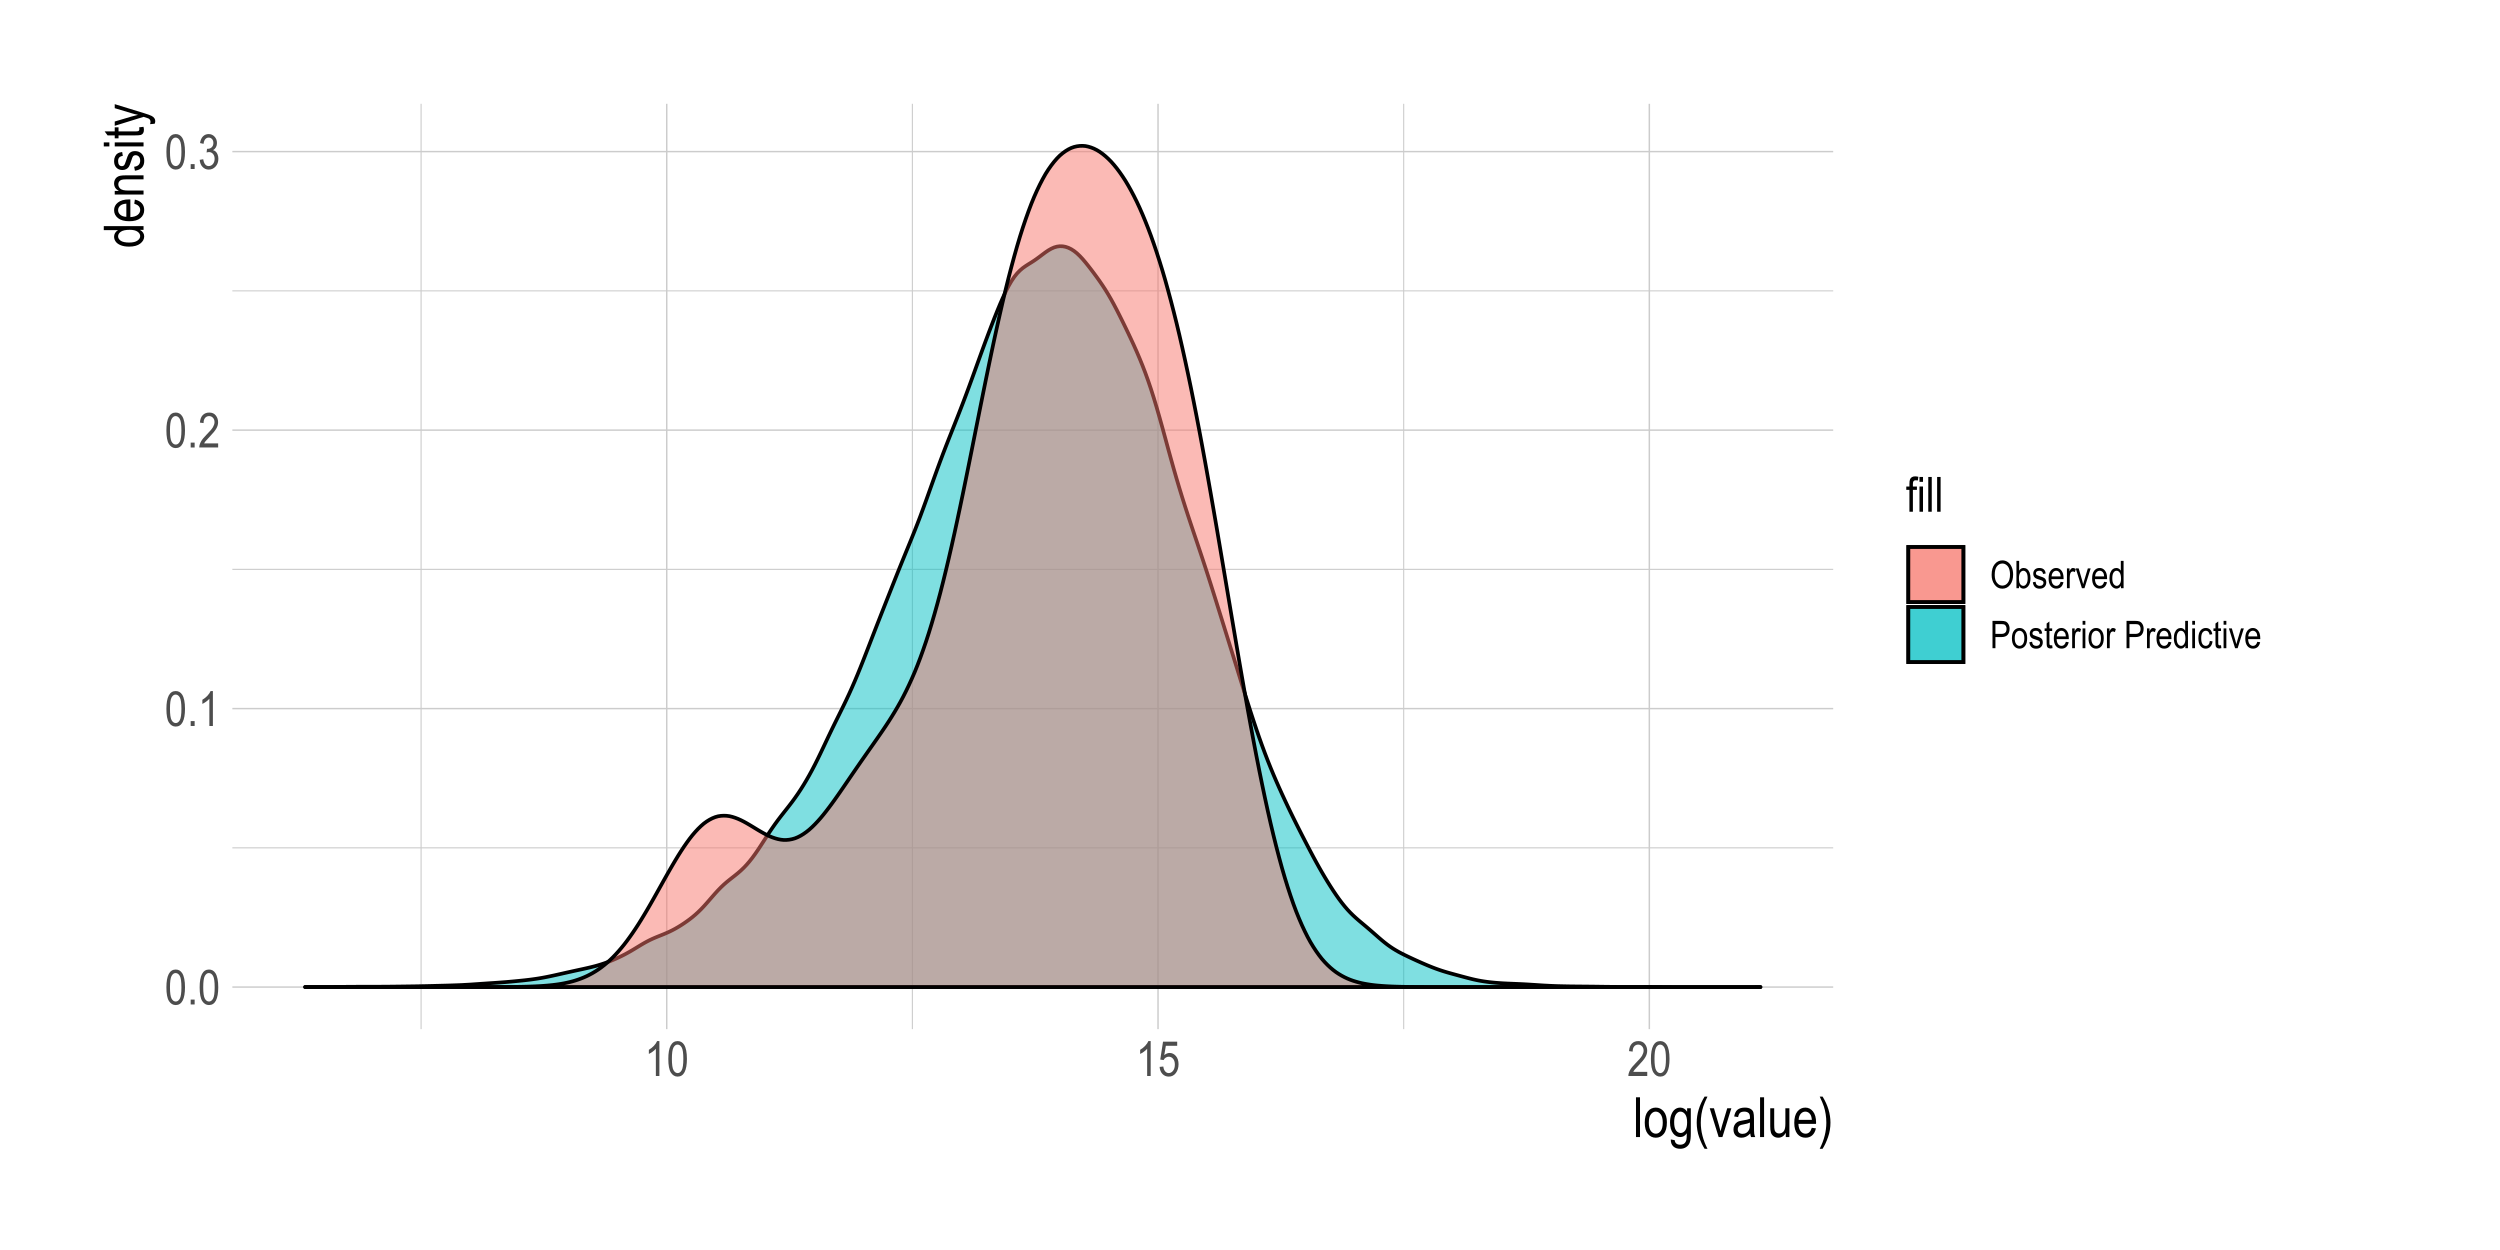 <?xml version="1.0" encoding="UTF-8"?>
<svg xmlns="http://www.w3.org/2000/svg" xmlns:xlink="http://www.w3.org/1999/xlink" width="720pt" height="360pt" viewBox="0 0 720 360" version="1.1">
<defs>
<g>
<symbol overflow="visible" id="glyph0-0">
<path style="stroke:none;" d="M 0.297 0 L 0.297 -8.75 L 2.953 -8.75 L 2.953 0 Z M 0.625 -0.359 L 2.641 -0.359 L 2.641 -8.453 L 0.625 -8.453 Z M 0.625 -0.359 "/>
</symbol>
<symbol overflow="visible" id="glyph0-1">
<path style="stroke:none;" d="M 0.453 -4.938 C 0.453 -6.625 0.676 -7.898 1.125 -8.766 C 1.582 -9.629 2.254 -10.062 3.141 -10.062 C 3.93 -10.062 4.551 -9.711 5 -9.016 C 5.539 -8.16 5.812 -6.801 5.812 -4.938 C 5.812 -3.27 5.586 -2 5.141 -1.125 C 4.691 -0.258 4.02 0.172 3.125 0.172 C 2.344 0.172 1.703 -0.207 1.203 -0.969 C 0.703 -1.738 0.453 -3.062 0.453 -4.938 Z M 1.484 -4.938 C 1.484 -3.312 1.641 -2.223 1.953 -1.672 C 2.266 -1.117 2.664 -0.844 3.156 -0.844 C 3.613 -0.844 4 -1.117 4.312 -1.672 C 4.625 -2.234 4.781 -3.32 4.781 -4.938 C 4.781 -6.57 4.625 -7.664 4.312 -8.219 C 4 -8.77 3.594 -9.047 3.094 -9.047 C 2.633 -9.047 2.25 -8.766 1.938 -8.203 C 1.633 -7.641 1.484 -6.551 1.484 -4.938 Z M 1.484 -4.938 "/>
</symbol>
<symbol overflow="visible" id="glyph0-2">
<path style="stroke:none;" d="M 1.062 0 L 1.062 -1.406 L 2.203 -1.406 L 2.203 0 Z M 1.062 0 "/>
</symbol>
<symbol overflow="visible" id="glyph0-3">
<path style="stroke:none;" d="M 4.266 0 L 3.25 0 L 3.25 -7.844 C 3.02 -7.57 2.707 -7.289 2.312 -7 C 1.914 -6.719 1.555 -6.504 1.234 -6.359 L 1.234 -7.547 C 1.785 -7.867 2.273 -8.258 2.703 -8.719 C 3.129 -9.176 3.43 -9.625 3.609 -10.062 L 4.266 -10.062 Z M 4.266 0 "/>
</symbol>
<symbol overflow="visible" id="glyph0-4">
<path style="stroke:none;" d="M 5.781 -1.188 L 5.781 0 L 0.344 0 C 0.332 -0.477 0.477 -1.016 0.781 -1.609 C 1.082 -2.203 1.633 -2.898 2.438 -3.703 C 3.383 -4.641 4.004 -5.363 4.297 -5.875 C 4.586 -6.395 4.734 -6.875 4.734 -7.312 C 4.734 -7.82 4.582 -8.238 4.281 -8.562 C 3.977 -8.883 3.609 -9.047 3.172 -9.047 C 2.703 -9.047 2.316 -8.867 2.016 -8.516 C 1.723 -8.172 1.578 -7.676 1.578 -7.031 L 0.531 -7.172 C 0.602 -8.129 0.875 -8.848 1.344 -9.328 C 1.82 -9.816 2.445 -10.062 3.219 -10.062 C 4.051 -10.062 4.68 -9.781 5.109 -9.219 C 5.547 -8.656 5.766 -8.008 5.766 -7.281 C 5.766 -6.645 5.594 -6.035 5.25 -5.453 C 4.914 -4.867 4.281 -4.086 3.344 -3.109 C 2.738 -2.492 2.348 -2.07 2.172 -1.844 C 1.992 -1.625 1.852 -1.406 1.75 -1.188 Z M 5.781 -1.188 "/>
</symbol>
<symbol overflow="visible" id="glyph0-5">
<path style="stroke:none;" d="M 0.469 -2.641 L 1.484 -2.812 C 1.691 -1.5 2.219 -0.844 3.062 -0.844 C 3.531 -0.844 3.93 -1.035 4.266 -1.422 C 4.598 -1.816 4.766 -2.32 4.766 -2.938 C 4.766 -3.52 4.609 -3.988 4.297 -4.344 C 3.992 -4.695 3.617 -4.875 3.172 -4.875 C 2.973 -4.875 2.734 -4.832 2.453 -4.75 L 2.578 -5.828 L 2.734 -5.812 C 3.223 -5.812 3.625 -5.961 3.938 -6.266 C 4.25 -6.578 4.406 -6.988 4.406 -7.5 C 4.406 -7.969 4.273 -8.344 4.016 -8.625 C 3.754 -8.906 3.438 -9.047 3.062 -9.047 C 2.676 -9.047 2.348 -8.895 2.078 -8.594 C 1.816 -8.301 1.648 -7.852 1.578 -7.25 L 0.562 -7.469 C 0.695 -8.32 0.984 -8.969 1.422 -9.406 C 1.867 -9.844 2.41 -10.062 3.047 -10.062 C 3.711 -10.062 4.273 -9.816 4.734 -9.328 C 5.203 -8.836 5.438 -8.219 5.438 -7.469 C 5.438 -7.008 5.336 -6.602 5.141 -6.25 C 4.941 -5.906 4.664 -5.629 4.312 -5.422 C 4.645 -5.336 4.914 -5.188 5.125 -4.969 C 5.344 -4.758 5.516 -4.477 5.641 -4.125 C 5.773 -3.781 5.844 -3.391 5.844 -2.953 C 5.844 -2.035 5.57 -1.285 5.031 -0.703 C 4.488 -0.117 3.836 0.172 3.078 0.172 C 2.379 0.172 1.785 -0.082 1.297 -0.594 C 0.805 -1.102 0.531 -1.785 0.469 -2.641 Z M 0.469 -2.641 "/>
</symbol>
<symbol overflow="visible" id="glyph0-6">
<path style="stroke:none;" d="M 0.453 -2.625 L 1.516 -2.734 C 1.598 -2.098 1.785 -1.625 2.078 -1.312 C 2.367 -1 2.703 -0.844 3.078 -0.844 C 3.555 -0.844 3.969 -1.062 4.312 -1.5 C 4.664 -1.938 4.844 -2.535 4.844 -3.297 C 4.844 -4.016 4.672 -4.57 4.328 -4.969 C 3.992 -5.363 3.578 -5.562 3.078 -5.562 C 2.773 -5.562 2.488 -5.473 2.219 -5.297 C 1.945 -5.129 1.738 -4.895 1.594 -4.594 L 0.641 -4.734 L 1.438 -9.891 L 5.516 -9.891 L 5.516 -8.703 L 2.25 -8.703 L 1.797 -6.016 C 2.285 -6.43 2.801 -6.641 3.344 -6.641 C 4.031 -6.641 4.629 -6.348 5.141 -5.766 C 5.648 -5.18 5.906 -4.391 5.906 -3.391 C 5.906 -2.41 5.648 -1.57 5.141 -0.875 C 4.629 -0.176 3.945 0.172 3.094 0.172 C 2.383 0.172 1.785 -0.07 1.297 -0.562 C 0.805 -1.062 0.523 -1.75 0.453 -2.625 Z M 0.453 -2.625 "/>
</symbol>
<symbol overflow="visible" id="glyph0-7">
<path style="stroke:none;" d="M 1.031 0 L 1.031 -6.297 L 0.125 -6.297 L 0.125 -7.266 L 1.031 -7.266 L 1.031 -8.031 C 1.031 -8.602 1.086 -9.031 1.203 -9.312 C 1.316 -9.594 1.492 -9.805 1.734 -9.953 C 1.984 -10.109 2.297 -10.188 2.672 -10.188 C 2.953 -10.188 3.266 -10.145 3.609 -10.062 L 3.453 -9 C 3.242 -9.039 3.047 -9.062 2.859 -9.062 C 2.555 -9.062 2.344 -8.984 2.219 -8.828 C 2.094 -8.672 2.031 -8.375 2.031 -7.938 L 2.031 -7.266 L 3.188 -7.266 L 3.188 -6.297 L 2.031 -6.297 L 2.031 0 Z M 1.031 0 "/>
</symbol>
<symbol overflow="visible" id="glyph0-8">
<path style="stroke:none;" d="M 0.734 -8.609 L 0.734 -10.016 L 1.75 -10.016 L 1.75 -8.609 Z M 0.734 0 L 0.734 -7.266 L 1.75 -7.266 L 1.75 0 Z M 0.734 0 "/>
</symbol>
<symbol overflow="visible" id="glyph0-9">
<path style="stroke:none;" d="M 0.719 0 L 0.719 -10.016 L 1.719 -10.016 L 1.719 0 Z M 0.719 0 "/>
</symbol>
<symbol overflow="visible" id="glyph1-0">
<path style="stroke:none;" d="M 0.344 0 L 0.344 -10 L 3.391 -10 L 3.391 0 Z M 0.719 -0.422 L 3.031 -0.422 L 3.031 -9.672 L 0.719 -9.672 Z M 0.719 -0.422 "/>
</symbol>
<symbol overflow="visible" id="glyph1-1">
<path style="stroke:none;" d="M 0.812 0 L 0.812 -11.453 L 1.969 -11.453 L 1.969 0 Z M 0.812 0 "/>
</symbol>
<symbol overflow="visible" id="glyph1-2">
<path style="stroke:none;" d="M 0.422 -4.156 C 0.422 -5.582 0.719 -6.66 1.312 -7.391 C 1.914 -8.117 2.68 -8.484 3.609 -8.484 C 4.516 -8.484 5.27 -8.117 5.875 -7.391 C 6.488 -6.66 6.797 -5.609 6.797 -4.234 C 6.797 -2.742 6.492 -1.633 5.891 -0.906 C 5.297 -0.176 4.535 0.188 3.609 0.188 C 2.691 0.188 1.93 -0.176 1.328 -0.906 C 0.723 -1.645 0.422 -2.727 0.422 -4.156 Z M 1.594 -4.156 C 1.594 -3.082 1.785 -2.281 2.172 -1.75 C 2.566 -1.227 3.055 -0.969 3.641 -0.969 C 4.18 -0.969 4.645 -1.234 5.031 -1.766 C 5.414 -2.297 5.609 -3.094 5.609 -4.156 C 5.609 -5.219 5.41 -6.008 5.016 -6.531 C 4.629 -7.062 4.148 -7.328 3.578 -7.328 C 3.023 -7.328 2.555 -7.062 2.172 -6.531 C 1.785 -6.008 1.594 -5.219 1.594 -4.156 Z M 1.594 -4.156 "/>
</symbol>
<symbol overflow="visible" id="glyph1-3">
<path style="stroke:none;" d="M 0.625 0.688 L 1.75 0.891 C 1.801 1.336 1.957 1.664 2.219 1.875 C 2.477 2.094 2.844 2.203 3.312 2.203 C 3.812 2.203 4.211 2.082 4.516 1.844 C 4.816 1.602 5.02 1.242 5.125 0.766 C 5.195 0.473 5.234 -0.145 5.234 -1.094 C 4.984 -0.727 4.703 -0.453 4.391 -0.266 C 4.078 -0.086 3.727 0 3.344 0 C 2.531 0 1.859 -0.344 1.328 -1.031 C 0.711 -1.82 0.406 -2.883 0.406 -4.219 C 0.406 -5.102 0.539 -5.879 0.812 -6.547 C 1.082 -7.211 1.438 -7.703 1.875 -8.016 C 2.312 -8.328 2.805 -8.484 3.359 -8.484 C 3.754 -8.484 4.117 -8.383 4.453 -8.188 C 4.785 -7.988 5.078 -7.691 5.328 -7.297 L 5.328 -8.297 L 6.391 -8.297 L 6.391 -1.125 C 6.391 0.156 6.285 1.066 6.078 1.609 C 5.867 2.148 5.523 2.578 5.047 2.891 C 4.578 3.211 4.008 3.375 3.344 3.375 C 2.469 3.375 1.789 3.133 1.312 2.656 C 0.844 2.188 0.613 1.531 0.625 0.688 Z M 1.594 -4.297 C 1.594 -3.211 1.77 -2.422 2.125 -1.922 C 2.488 -1.422 2.93 -1.172 3.453 -1.172 C 3.973 -1.172 4.414 -1.414 4.781 -1.906 C 5.145 -2.395 5.328 -3.172 5.328 -4.234 C 5.328 -5.273 5.141 -6.051 4.766 -6.562 C 4.391 -7.07 3.93 -7.328 3.391 -7.328 C 2.91 -7.328 2.488 -7.07 2.125 -6.562 C 1.77 -6.051 1.594 -5.297 1.594 -4.297 Z M 1.594 -4.297 "/>
</symbol>
<symbol overflow="visible" id="glyph1-4">
<path style="stroke:none;" d="M 3.062 3.375 C 2.488 2.477 1.969 1.367 1.5 0.047 C 1.031 -1.266 0.797 -2.664 0.797 -4.156 C 0.797 -6.688 1.551 -9.188 3.062 -11.656 L 3.891 -11.656 C 3.305 -10.426 2.906 -9.473 2.688 -8.797 C 2.469 -8.129 2.289 -7.391 2.156 -6.578 C 2.031 -5.773 1.969 -4.961 1.969 -4.141 C 1.969 -1.641 2.609 0.863 3.891 3.375 Z M 3.062 3.375 "/>
</symbol>
<symbol overflow="visible" id="glyph1-5">
<path style="stroke:none;" d="M 2.75 0 L 0.172 -8.297 L 1.391 -8.297 L 2.844 -3.328 C 3.008 -2.766 3.156 -2.207 3.281 -1.656 C 3.383 -2.094 3.523 -2.617 3.703 -3.234 L 5.219 -8.297 L 6.406 -8.297 L 3.828 0 Z M 2.75 0 "/>
</symbol>
<symbol overflow="visible" id="glyph1-6">
<path style="stroke:none;" d="M 5.281 -1.031 C 4.895 -0.625 4.492 -0.316 4.078 -0.109 C 3.66 0.086 3.227 0.188 2.781 0.188 C 2.07 0.188 1.504 -0.023 1.078 -0.453 C 0.66 -0.879 0.453 -1.457 0.453 -2.188 C 0.453 -2.664 0.551 -3.086 0.75 -3.453 C 0.945 -3.828 1.219 -4.117 1.562 -4.328 C 1.906 -4.535 2.426 -4.688 3.125 -4.781 C 4.062 -4.914 4.75 -5.078 5.188 -5.266 L 5.203 -5.625 C 5.203 -6.195 5.098 -6.598 4.891 -6.828 C 4.609 -7.16 4.172 -7.328 3.578 -7.328 C 3.035 -7.328 2.629 -7.211 2.359 -6.984 C 2.098 -6.766 1.906 -6.352 1.781 -5.75 L 0.656 -5.938 C 0.812 -6.82 1.133 -7.469 1.625 -7.875 C 2.125 -8.281 2.832 -8.484 3.75 -8.484 C 4.457 -8.484 5.016 -8.348 5.422 -8.078 C 5.828 -7.816 6.082 -7.488 6.188 -7.094 C 6.301 -6.695 6.359 -6.117 6.359 -5.359 L 6.359 -3.484 C 6.359 -2.172 6.379 -1.344 6.422 -1 C 6.473 -0.656 6.57 -0.32 6.719 0 L 5.516 0 C 5.398 -0.289 5.32 -0.633 5.281 -1.031 Z M 5.188 -4.172 C 4.77 -3.961 4.145 -3.785 3.312 -3.641 C 2.82 -3.555 2.477 -3.457 2.281 -3.344 C 2.094 -3.238 1.945 -3.086 1.844 -2.891 C 1.738 -2.703 1.688 -2.477 1.688 -2.219 C 1.688 -1.82 1.805 -1.504 2.047 -1.266 C 2.297 -1.035 2.633 -0.922 3.062 -0.922 C 3.477 -0.922 3.852 -1.023 4.188 -1.234 C 4.52 -1.453 4.77 -1.738 4.938 -2.094 C 5.102 -2.445 5.188 -2.969 5.188 -3.656 Z M 5.188 -4.172 "/>
</symbol>
<symbol overflow="visible" id="glyph1-7">
<path style="stroke:none;" d="M 5.312 0 L 5.312 -1.219 C 5.039 -0.75 4.723 -0.395 4.359 -0.156 C 4.004 0.07 3.602 0.188 3.156 0.188 C 2.613 0.188 2.148 0.039 1.766 -0.25 C 1.391 -0.539 1.141 -0.906 1.016 -1.344 C 0.891 -1.789 0.828 -2.395 0.828 -3.156 L 0.828 -8.297 L 1.969 -8.297 L 1.969 -3.703 C 1.969 -2.848 2.008 -2.273 2.094 -1.984 C 2.188 -1.691 2.348 -1.457 2.578 -1.281 C 2.805 -1.113 3.07 -1.031 3.375 -1.031 C 3.926 -1.031 4.379 -1.254 4.734 -1.703 C 5.035 -2.098 5.188 -2.816 5.188 -3.859 L 5.188 -8.297 L 6.344 -8.297 L 6.344 0 Z M 5.312 0 "/>
</symbol>
<symbol overflow="visible" id="glyph1-8">
<path style="stroke:none;" d="M 5.5 -2.672 L 6.688 -2.5 C 6.488 -1.613 6.129 -0.941 5.609 -0.484 C 5.098 -0.035 4.457 0.188 3.688 0.188 C 2.727 0.188 1.945 -0.176 1.344 -0.906 C 0.75 -1.645 0.453 -2.703 0.453 -4.078 C 0.453 -5.516 0.754 -6.609 1.359 -7.359 C 1.961 -8.109 2.723 -8.484 3.641 -8.484 C 4.523 -8.484 5.258 -8.113 5.844 -7.375 C 6.438 -6.633 6.734 -5.566 6.734 -4.172 L 6.719 -3.797 L 1.641 -3.797 C 1.691 -2.859 1.91 -2.148 2.297 -1.672 C 2.68 -1.203 3.148 -0.969 3.703 -0.969 C 4.566 -0.969 5.164 -1.535 5.5 -2.672 Z M 1.719 -4.953 L 5.516 -4.953 C 5.461 -5.672 5.305 -6.207 5.047 -6.562 C 4.68 -7.07 4.211 -7.328 3.641 -7.328 C 3.117 -7.328 2.676 -7.113 2.312 -6.688 C 1.945 -6.258 1.75 -5.68 1.719 -4.953 Z M 1.719 -4.953 "/>
</symbol>
<symbol overflow="visible" id="glyph1-9">
<path style="stroke:none;" d="M 1.312 3.375 L 0.484 3.375 C 1.754 0.863 2.391 -1.641 2.391 -4.141 C 2.391 -4.961 2.328 -5.773 2.203 -6.578 C 2.078 -7.391 1.906 -8.129 1.688 -8.797 C 1.469 -9.473 1.066 -10.426 0.484 -11.656 L 1.312 -11.656 C 2.82 -9.188 3.578 -6.688 3.578 -4.156 C 3.578 -2.707 3.348 -1.328 2.891 -0.016 C 2.441 1.297 1.914 2.426 1.312 3.375 Z M 1.312 3.375 "/>
</symbol>
<symbol overflow="visible" id="glyph2-0">
<path style="stroke:none;" d="M 0 -0.344 L -10 -0.344 L -10 -3.391 L 0 -3.391 Z M -0.422 -0.719 L -0.422 -3.031 L -9.672 -3.031 L -9.672 -0.719 Z M -0.422 -0.719 "/>
</symbol>
<symbol overflow="visible" id="glyph2-1">
<path style="stroke:none;" d="M 0 -5.266 L -1.047 -5.266 C -0.648 -5.055 -0.344 -4.785 -0.125 -4.453 C 0.082 -4.129 0.188 -3.773 0.188 -3.391 C 0.188 -2.586 -0.191 -1.895 -0.953 -1.312 C -1.711 -0.727 -2.781 -0.438 -4.156 -0.438 C -5.094 -0.438 -5.891 -0.566 -6.547 -0.828 C -7.203 -1.086 -7.688 -1.43 -8 -1.859 C -8.32 -2.297 -8.484 -2.781 -8.484 -3.312 C -8.484 -3.695 -8.383 -4.051 -8.188 -4.375 C -7.988 -4.695 -7.707 -4.969 -7.344 -5.188 L -11.453 -5.188 L -11.453 -6.344 L 0 -6.344 Z M -4.141 -1.609 C -3.066 -1.609 -2.27 -1.797 -1.75 -2.172 C -1.227 -2.547 -0.969 -2.977 -0.969 -3.469 C -0.969 -3.957 -1.219 -4.379 -1.719 -4.734 C -2.219 -5.098 -2.973 -5.281 -3.984 -5.281 C -5.148 -5.281 -6 -5.098 -6.531 -4.734 C -7.062 -4.379 -7.328 -3.93 -7.328 -3.391 C -7.328 -2.898 -7.07 -2.477 -6.562 -2.125 C -6.051 -1.781 -5.242 -1.609 -4.141 -1.609 Z M -4.141 -1.609 "/>
</symbol>
<symbol overflow="visible" id="glyph2-2">
<path style="stroke:none;" d="M -2.672 -5.5 L -2.5 -6.688 C -1.613 -6.488 -0.941 -6.129 -0.484 -5.609 C -0.035 -5.098 0.188 -4.457 0.188 -3.688 C 0.188 -2.727 -0.176 -1.945 -0.906 -1.344 C -1.645 -0.75 -2.703 -0.453 -4.078 -0.453 C -5.516 -0.453 -6.609 -0.754 -7.359 -1.359 C -8.109 -1.961 -8.484 -2.723 -8.484 -3.641 C -8.484 -4.523 -8.113 -5.258 -7.375 -5.844 C -6.633 -6.438 -5.566 -6.734 -4.172 -6.734 L -3.797 -6.719 L -3.797 -1.641 C -2.859 -1.691 -2.148 -1.91 -1.672 -2.297 C -1.203 -2.68 -0.969 -3.148 -0.969 -3.703 C -0.969 -4.566 -1.535 -5.164 -2.672 -5.5 Z M -4.953 -1.719 L -4.953 -5.516 C -5.672 -5.461 -6.207 -5.305 -6.562 -5.047 C -7.07 -4.68 -7.328 -4.211 -7.328 -3.641 C -7.328 -3.117 -7.113 -2.676 -6.688 -2.312 C -6.258 -1.945 -5.68 -1.75 -4.953 -1.719 Z M -4.953 -1.719 "/>
</symbol>
<symbol overflow="visible" id="glyph2-3">
<path style="stroke:none;" d="M 0 -0.844 L -8.297 -0.844 L -8.297 -1.891 L -7.125 -1.891 C -7.582 -2.141 -7.922 -2.441 -8.141 -2.797 C -8.367 -3.16 -8.484 -3.578 -8.484 -4.047 C -8.484 -4.41 -8.41 -4.75 -8.266 -5.062 C -8.129 -5.375 -7.941 -5.625 -7.703 -5.812 C -7.473 -6 -7.172 -6.141 -6.797 -6.234 C -6.43 -6.328 -5.867 -6.375 -5.109 -6.375 L 0 -6.375 L 0 -5.219 L -5.047 -5.219 C -5.66 -5.219 -6.109 -5.164 -6.391 -5.062 C -6.672 -4.957 -6.883 -4.797 -7.031 -4.578 C -7.188 -4.359 -7.266 -4.102 -7.266 -3.812 C -7.266 -3.258 -7.055 -2.816 -6.641 -2.484 C -6.234 -2.16 -5.531 -2 -4.531 -2 L 0 -2 Z M 0 -0.844 "/>
</symbol>
<symbol overflow="visible" id="glyph2-4">
<path style="stroke:none;" d="M -2.484 -0.406 L -2.703 -1.547 C -2.117 -1.617 -1.68 -1.805 -1.391 -2.109 C -1.109 -2.41 -0.969 -2.812 -0.969 -3.312 C -0.969 -3.812 -1.094 -4.195 -1.344 -4.469 C -1.594 -4.738 -1.906 -4.875 -2.281 -4.875 C -2.613 -4.875 -2.867 -4.758 -3.047 -4.531 C -3.172 -4.363 -3.328 -3.973 -3.516 -3.359 C -3.797 -2.461 -4.031 -1.863 -4.219 -1.562 C -4.414 -1.258 -4.676 -1.023 -5 -0.859 C -5.32 -0.691 -5.688 -0.609 -6.094 -0.609 C -6.801 -0.609 -7.375 -0.832 -7.812 -1.281 C -8.258 -1.738 -8.484 -2.367 -8.484 -3.172 C -8.484 -3.672 -8.391 -4.113 -8.203 -4.5 C -8.023 -4.883 -7.781 -5.176 -7.469 -5.375 C -7.164 -5.582 -6.727 -5.723 -6.156 -5.797 L -5.969 -4.672 C -6.875 -4.566 -7.328 -4.078 -7.328 -3.203 C -7.328 -2.703 -7.227 -2.328 -7.031 -2.078 C -6.832 -1.836 -6.578 -1.719 -6.266 -1.719 C -5.953 -1.719 -5.707 -1.832 -5.531 -2.062 C -5.426 -2.207 -5.258 -2.625 -5.031 -3.312 C -4.727 -4.27 -4.484 -4.891 -4.297 -5.172 C -4.117 -5.453 -3.875 -5.672 -3.562 -5.828 C -3.258 -5.984 -2.895 -6.062 -2.469 -6.062 C -1.676 -6.062 -1.031 -5.805 -0.531 -5.297 C -0.039 -4.797 0.203 -4.113 0.203 -3.25 C 0.203 -1.613 -0.691 -0.664 -2.484 -0.406 Z M -2.484 -0.406 "/>
</symbol>
<symbol overflow="visible" id="glyph2-5">
<path style="stroke:none;" d="M -9.844 -0.844 L -11.453 -0.844 L -11.453 -2 L -9.844 -2 Z M 0 -0.844 L -8.297 -0.844 L -8.297 -2 L 0 -2 Z M 0 -0.844 "/>
</symbol>
<symbol overflow="visible" id="glyph2-6">
<path style="stroke:none;" d="M -1.266 -3.422 L -0.016 -3.578 C 0.066 -3.254 0.109 -2.969 0.109 -2.719 C 0.109 -2.312 0.031 -1.984 -0.125 -1.734 C -0.289 -1.492 -0.508 -1.328 -0.781 -1.234 C -1.062 -1.148 -1.613 -1.109 -2.438 -1.109 L -7.203 -1.109 L -7.203 -0.266 L -8.297 -0.266 L -8.297 -1.109 L -10.359 -1.109 L -11.203 -2.25 L -8.297 -2.25 L -8.297 -3.422 L -7.203 -3.422 L -7.203 -2.25 L -2.359 -2.25 C -1.91 -2.25 -1.617 -2.285 -1.484 -2.359 C -1.297 -2.453 -1.203 -2.633 -1.203 -2.906 C -1.203 -3.039 -1.223 -3.211 -1.266 -3.422 Z M -1.266 -3.422 "/>
</symbol>
<symbol overflow="visible" id="glyph2-7">
<path style="stroke:none;" d="M 3.203 -0.812 L 1.875 -0.688 C 1.957 -0.945 2 -1.164 2 -1.344 C 2 -1.594 1.945 -1.797 1.844 -1.953 C 1.75 -2.109 1.598 -2.238 1.391 -2.344 C 1.316 -2.383 0.859 -2.535 0.016 -2.797 L -8.297 -0.219 L -8.297 -1.453 L -3.5 -2.875 C -2.895 -3.051 -2.254 -3.219 -1.578 -3.375 C -2.223 -3.5 -2.852 -3.656 -3.469 -3.844 L -8.297 -5.297 L -8.297 -6.453 L 0.141 -3.859 C 1.234 -3.523 1.961 -3.258 2.328 -3.062 C 2.703 -2.863 2.969 -2.641 3.125 -2.391 C 3.289 -2.148 3.375 -1.875 3.375 -1.562 C 3.375 -1.344 3.316 -1.094 3.203 -0.812 Z M 3.203 -0.812 "/>
</symbol>
<symbol overflow="visible" id="glyph3-0">
<path style="stroke:none;" d="M 0.234 0 L 0.234 -6.875 L 2.328 -6.875 L 2.328 0 Z M 0.484 -0.281 L 2.078 -0.281 L 2.078 -6.641 L 0.484 -6.641 Z M 0.484 -0.281 "/>
</symbol>
<symbol overflow="visible" id="glyph3-1">
<path style="stroke:none;" d="M 0.453 -3.828 C 0.453 -5.172 0.75 -6.203 1.344 -6.922 C 1.938 -7.648 2.672 -8.016 3.547 -8.016 C 4.117 -8.016 4.641 -7.852 5.109 -7.531 C 5.578 -7.207 5.945 -6.738 6.219 -6.125 C 6.5 -5.508 6.641 -4.781 6.641 -3.938 C 6.641 -2.77 6.375 -1.816 5.844 -1.078 C 5.258 -0.266 4.492 0.141 3.547 0.141 C 2.586 0.141 1.82 -0.273 1.25 -1.109 C 0.719 -1.859 0.453 -2.766 0.453 -3.828 Z M 1.344 -3.812 C 1.344 -2.844 1.555 -2.086 1.984 -1.547 C 2.41 -1.016 2.93 -0.75 3.547 -0.75 C 4.172 -0.75 4.691 -1.02 5.109 -1.562 C 5.535 -2.102 5.75 -2.898 5.75 -3.953 C 5.75 -4.629 5.641 -5.234 5.422 -5.766 C 5.254 -6.172 5 -6.492 4.656 -6.734 C 4.32 -6.984 3.957 -7.109 3.562 -7.109 C 2.914 -7.109 2.383 -6.836 1.969 -6.297 C 1.551 -5.766 1.344 -4.938 1.344 -3.812 Z M 1.344 -3.812 "/>
</symbol>
<symbol overflow="visible" id="glyph3-2">
<path style="stroke:none;" d="M 1.312 0 L 0.578 0 L 0.578 -7.875 L 1.359 -7.875 L 1.359 -5.062 C 1.523 -5.32 1.711 -5.516 1.922 -5.641 C 2.141 -5.766 2.379 -5.828 2.641 -5.828 C 3.016 -5.828 3.348 -5.719 3.641 -5.5 C 3.941 -5.281 4.18 -4.945 4.359 -4.5 C 4.535 -4.062 4.625 -3.523 4.625 -2.891 C 4.625 -1.922 4.422 -1.176 4.016 -0.656 C 3.617 -0.133 3.148 0.125 2.609 0.125 C 2.336 0.125 2.094 0.055 1.875 -0.078 C 1.656 -0.223 1.469 -0.438 1.312 -0.719 Z M 1.297 -2.891 C 1.297 -2.305 1.348 -1.863 1.453 -1.562 C 1.566 -1.27 1.723 -1.047 1.922 -0.891 C 2.117 -0.742 2.336 -0.672 2.578 -0.672 C 2.898 -0.672 3.188 -0.852 3.438 -1.219 C 3.688 -1.582 3.812 -2.129 3.812 -2.859 C 3.812 -3.609 3.691 -4.156 3.453 -4.5 C 3.211 -4.852 2.914 -5.031 2.562 -5.031 C 2.227 -5.031 1.93 -4.848 1.672 -4.484 C 1.422 -4.117 1.297 -3.586 1.297 -2.891 Z M 1.297 -2.891 "/>
</symbol>
<symbol overflow="visible" id="glyph3-3">
<path style="stroke:none;" d="M 0.281 -1.703 L 1.062 -1.859 C 1.113 -1.453 1.238 -1.148 1.438 -0.953 C 1.645 -0.766 1.922 -0.672 2.266 -0.672 C 2.609 -0.672 2.875 -0.754 3.062 -0.922 C 3.258 -1.086 3.359 -1.301 3.359 -1.562 C 3.359 -1.789 3.273 -1.969 3.109 -2.094 C 2.992 -2.176 2.723 -2.285 2.297 -2.422 C 1.68 -2.609 1.27 -2.766 1.062 -2.891 C 0.852 -3.023 0.691 -3.203 0.578 -3.422 C 0.461 -3.648 0.406 -3.906 0.406 -4.188 C 0.406 -4.676 0.562 -5.07 0.875 -5.375 C 1.188 -5.676 1.617 -5.828 2.172 -5.828 C 2.523 -5.828 2.832 -5.766 3.094 -5.641 C 3.352 -5.516 3.551 -5.348 3.688 -5.141 C 3.832 -4.93 3.93 -4.629 3.984 -4.234 L 3.219 -4.109 C 3.145 -4.723 2.805 -5.031 2.203 -5.031 C 1.859 -5.031 1.598 -4.961 1.422 -4.828 C 1.254 -4.691 1.172 -4.516 1.172 -4.297 C 1.172 -4.086 1.254 -3.922 1.422 -3.797 C 1.516 -3.734 1.801 -3.617 2.281 -3.453 C 2.938 -3.242 3.359 -3.078 3.547 -2.953 C 3.742 -2.828 3.895 -2.656 4 -2.438 C 4.102 -2.227 4.156 -1.977 4.156 -1.688 C 4.156 -1.145 3.984 -0.703 3.641 -0.359 C 3.297 -0.023 2.828 0.141 2.234 0.141 C 1.109 0.141 0.457 -0.473 0.281 -1.703 Z M 0.281 -1.703 "/>
</symbol>
<symbol overflow="visible" id="glyph3-4">
<path style="stroke:none;" d="M 3.781 -1.844 L 4.594 -1.719 C 4.457 -1.102 4.211 -0.641 3.859 -0.328 C 3.504 -0.023 3.062 0.125 2.531 0.125 C 1.875 0.125 1.336 -0.125 0.922 -0.625 C 0.516 -1.125 0.312 -1.848 0.312 -2.797 C 0.312 -3.785 0.516 -4.535 0.922 -5.047 C 1.336 -5.566 1.863 -5.828 2.5 -5.828 C 3.102 -5.828 3.609 -5.57 4.016 -5.062 C 4.422 -4.562 4.625 -3.828 4.625 -2.859 L 4.625 -2.609 L 1.125 -2.609 C 1.156 -1.961 1.301 -1.477 1.562 -1.156 C 1.832 -0.832 2.16 -0.672 2.547 -0.672 C 3.141 -0.672 3.551 -1.062 3.781 -1.844 Z M 1.172 -3.406 L 3.781 -3.406 C 3.75 -3.895 3.645 -4.258 3.469 -4.5 C 3.219 -4.852 2.895 -5.031 2.5 -5.031 C 2.145 -5.031 1.844 -4.883 1.594 -4.594 C 1.344 -4.301 1.203 -3.906 1.172 -3.406 Z M 1.172 -3.406 "/>
</symbol>
<symbol overflow="visible" id="glyph3-5">
<path style="stroke:none;" d="M 0.578 0 L 0.578 -5.703 L 1.297 -5.703 L 1.297 -4.844 C 1.473 -5.238 1.641 -5.5 1.797 -5.625 C 1.953 -5.758 2.125 -5.828 2.312 -5.828 C 2.57 -5.828 2.844 -5.723 3.125 -5.516 L 2.859 -4.625 C 2.66 -4.758 2.469 -4.828 2.281 -4.828 C 2.113 -4.828 1.957 -4.77 1.812 -4.656 C 1.676 -4.539 1.578 -4.375 1.516 -4.156 C 1.422 -3.789 1.375 -3.398 1.375 -2.984 L 1.375 0 Z M 0.578 0 "/>
</symbol>
<symbol overflow="visible" id="glyph3-6">
<path style="stroke:none;" d="M 1.891 0 L 0.109 -5.703 L 0.953 -5.703 L 1.953 -2.281 C 2.066 -1.895 2.164 -1.516 2.25 -1.141 C 2.32 -1.441 2.422 -1.801 2.547 -2.219 L 3.594 -5.703 L 4.406 -5.703 L 2.625 0 Z M 1.891 0 "/>
</symbol>
<symbol overflow="visible" id="glyph3-7">
<path style="stroke:none;" d="M 3.609 0 L 3.609 -0.719 C 3.473 -0.445 3.289 -0.238 3.062 -0.094 C 2.832 0.051 2.586 0.125 2.328 0.125 C 1.773 0.125 1.297 -0.133 0.891 -0.656 C 0.492 -1.176 0.297 -1.91 0.297 -2.859 C 0.297 -3.504 0.383 -4.051 0.562 -4.5 C 0.738 -4.945 0.977 -5.281 1.281 -5.5 C 1.582 -5.719 1.914 -5.828 2.281 -5.828 C 2.539 -5.828 2.781 -5.758 3 -5.625 C 3.227 -5.488 3.414 -5.297 3.562 -5.047 L 3.562 -7.875 L 4.359 -7.875 L 4.359 0 Z M 1.109 -2.844 C 1.109 -2.102 1.234 -1.555 1.484 -1.203 C 1.742 -0.848 2.047 -0.672 2.391 -0.672 C 2.723 -0.672 3.008 -0.844 3.25 -1.188 C 3.5 -1.531 3.625 -2.047 3.625 -2.734 C 3.625 -3.535 3.5 -4.117 3.25 -4.484 C 3.008 -4.848 2.703 -5.031 2.328 -5.031 C 1.992 -5.031 1.707 -4.852 1.469 -4.5 C 1.227 -4.156 1.109 -3.602 1.109 -2.844 Z M 1.109 -2.844 "/>
</symbol>
<symbol overflow="visible" id="glyph3-8">
<path style="stroke:none;" d="M 0.703 0 L 0.703 -7.875 L 3.125 -7.875 C 3.695 -7.875 4.125 -7.82 4.406 -7.719 C 4.77 -7.582 5.062 -7.328 5.281 -6.953 C 5.508 -6.586 5.625 -6.141 5.625 -5.609 C 5.625 -4.898 5.441 -4.32 5.078 -3.875 C 4.711 -3.426 4.086 -3.203 3.203 -3.203 L 1.547 -3.203 L 1.547 0 Z M 1.547 -4.125 L 3.219 -4.125 C 3.75 -4.125 4.133 -4.242 4.375 -4.484 C 4.625 -4.723 4.75 -5.082 4.75 -5.562 C 4.75 -5.875 4.688 -6.141 4.562 -6.359 C 4.445 -6.586 4.301 -6.738 4.125 -6.812 C 3.957 -6.895 3.648 -6.938 3.203 -6.938 L 1.547 -6.938 Z M 1.547 -4.125 "/>
</symbol>
<symbol overflow="visible" id="glyph3-9">
<path style="stroke:none;" d="M 0.281 -2.859 C 0.281 -3.836 0.488 -4.578 0.906 -5.078 C 1.32 -5.578 1.844 -5.828 2.469 -5.828 C 3.094 -5.828 3.613 -5.578 4.031 -5.078 C 4.457 -4.578 4.672 -3.852 4.672 -2.906 C 4.672 -1.883 4.461 -1.125 4.047 -0.625 C 3.641 -0.125 3.113 0.125 2.469 0.125 C 1.844 0.125 1.32 -0.125 0.906 -0.625 C 0.488 -1.125 0.281 -1.867 0.281 -2.859 Z M 1.094 -2.859 C 1.094 -2.117 1.227 -1.566 1.5 -1.203 C 1.77 -0.848 2.102 -0.672 2.5 -0.672 C 2.875 -0.672 3.191 -0.848 3.453 -1.203 C 3.723 -1.566 3.859 -2.117 3.859 -2.859 C 3.859 -3.586 3.723 -4.129 3.453 -4.484 C 3.18 -4.848 2.848 -5.031 2.453 -5.031 C 2.078 -5.031 1.754 -4.848 1.484 -4.484 C 1.223 -4.129 1.094 -3.586 1.094 -2.859 Z M 1.094 -2.859 "/>
</symbol>
<symbol overflow="visible" id="glyph3-10">
<path style="stroke:none;" d="M 2.344 -0.859 L 2.453 -0.016 C 2.234 0.047 2.035 0.078 1.859 0.078 C 1.586 0.078 1.367 0.023 1.203 -0.078 C 1.035 -0.191 0.914 -0.344 0.844 -0.531 C 0.781 -0.727 0.75 -1.109 0.75 -1.672 L 0.75 -4.953 L 0.172 -4.953 L 0.172 -5.703 L 0.75 -5.703 L 0.75 -7.109 L 1.547 -7.703 L 1.547 -5.703 L 2.344 -5.703 L 2.344 -4.953 L 1.547 -4.953 L 1.547 -1.609 C 1.547 -1.305 1.566 -1.109 1.609 -1.016 C 1.68 -0.891 1.812 -0.828 2 -0.828 C 2.082 -0.828 2.195 -0.836 2.344 -0.859 Z M 2.344 -0.859 "/>
</symbol>
<symbol overflow="visible" id="glyph3-11">
<path style="stroke:none;" d="M 0.578 -6.766 L 0.578 -7.875 L 1.375 -7.875 L 1.375 -6.766 Z M 0.578 0 L 0.578 -5.703 L 1.375 -5.703 L 1.375 0 Z M 0.578 0 "/>
</symbol>
<symbol overflow="visible" id="glyph3-12">
<path style="stroke:none;" d=""/>
</symbol>
<symbol overflow="visible" id="glyph3-13">
<path style="stroke:none;" d="M 3.641 -2.094 L 4.422 -1.969 C 4.336 -1.289 4.113 -0.77 3.75 -0.406 C 3.395 -0.051 2.961 0.125 2.453 0.125 C 1.836 0.125 1.332 -0.125 0.938 -0.625 C 0.539 -1.125 0.344 -1.867 0.344 -2.859 C 0.344 -3.848 0.539 -4.586 0.938 -5.078 C 1.344 -5.578 1.859 -5.828 2.484 -5.828 C 2.973 -5.828 3.379 -5.676 3.703 -5.375 C 4.035 -5.082 4.25 -4.633 4.344 -4.031 L 3.578 -3.891 C 3.504 -4.273 3.375 -4.562 3.188 -4.75 C 3 -4.938 2.773 -5.031 2.516 -5.031 C 2.117 -5.031 1.789 -4.859 1.531 -4.516 C 1.281 -4.172 1.156 -3.625 1.156 -2.875 C 1.156 -2.094 1.273 -1.531 1.516 -1.188 C 1.766 -0.844 2.082 -0.672 2.469 -0.672 C 2.77 -0.672 3.023 -0.785 3.234 -1.016 C 3.453 -1.242 3.586 -1.602 3.641 -2.094 Z M 3.641 -2.094 "/>
</symbol>
</g>
<clipPath id="clip1">
  <path d="M 66.918 244 L 528.965 244 L 528.965 245 L 66.918 245 Z M 66.918 244 "/>
</clipPath>
<clipPath id="clip2">
  <path d="M 66.918 163 L 528.965 163 L 528.965 165 L 66.918 165 Z M 66.918 163 "/>
</clipPath>
<clipPath id="clip3">
  <path d="M 66.918 83 L 528.965 83 L 528.965 84 L 66.918 84 Z M 66.918 83 "/>
</clipPath>
<clipPath id="clip4">
  <path d="M 121 29.887 L 122 29.887 L 122 297 L 121 297 Z M 121 29.887 "/>
</clipPath>
<clipPath id="clip5">
  <path d="M 262 29.887 L 263 29.887 L 263 297 L 262 297 Z M 262 29.887 "/>
</clipPath>
<clipPath id="clip6">
  <path d="M 404 29.887 L 405 29.887 L 405 297 L 404 297 Z M 404 29.887 "/>
</clipPath>
<clipPath id="clip7">
  <path d="M 66.918 284 L 528.965 284 L 528.965 285 L 66.918 285 Z M 66.918 284 "/>
</clipPath>
<clipPath id="clip8">
  <path d="M 66.918 203 L 528.965 203 L 528.965 205 L 66.918 205 Z M 66.918 203 "/>
</clipPath>
<clipPath id="clip9">
  <path d="M 66.918 123 L 528.965 123 L 528.965 125 L 66.918 125 Z M 66.918 123 "/>
</clipPath>
<clipPath id="clip10">
  <path d="M 66.918 43 L 528.965 43 L 528.965 44 L 66.918 44 Z M 66.918 43 "/>
</clipPath>
<clipPath id="clip11">
  <path d="M 191 29.887 L 193 29.887 L 193 297 L 191 297 Z M 191 29.887 "/>
</clipPath>
<clipPath id="clip12">
  <path d="M 333 29.887 L 334 29.887 L 334 297 L 333 297 Z M 333 29.887 "/>
</clipPath>
<clipPath id="clip13">
  <path d="M 474 29.887 L 476 29.887 L 476 297 L 474 297 Z M 474 29.887 "/>
</clipPath>
</defs>
<g id="surface71">
<rect x="0" y="0" width="720" height="360" style="fill:rgb(100%,100%,100%);fill-opacity:1;stroke:none;"/>
<g clip-path="url(#clip1)" clip-rule="nonzero">
<path style="fill:none;stroke-width:0.32;stroke-linecap:butt;stroke-linejoin:round;stroke:rgb(80%,80%,80%);stroke-opacity:1;stroke-miterlimit:10;" d="M 66.918 244.176 L 527.961 244.176 "/>
</g>
<g clip-path="url(#clip2)" clip-rule="nonzero">
<path style="fill:none;stroke-width:0.32;stroke-linecap:butt;stroke-linejoin:round;stroke:rgb(80%,80%,80%);stroke-opacity:1;stroke-miterlimit:10;" d="M 66.918 163.973 L 527.961 163.973 "/>
</g>
<g clip-path="url(#clip3)" clip-rule="nonzero">
<path style="fill:none;stroke-width:0.32;stroke-linecap:butt;stroke-linejoin:round;stroke:rgb(80%,80%,80%);stroke-opacity:1;stroke-miterlimit:10;" d="M 66.918 83.766 L 527.961 83.766 "/>
</g>
<g clip-path="url(#clip4)" clip-rule="nonzero">
<path style="fill:none;stroke-width:0.32;stroke-linecap:butt;stroke-linejoin:round;stroke:rgb(80%,80%,80%);stroke-opacity:1;stroke-miterlimit:10;" d="M 121.273 296.391 L 121.273 29.887 "/>
</g>
<g clip-path="url(#clip5)" clip-rule="nonzero">
<path style="fill:none;stroke-width:0.32;stroke-linecap:butt;stroke-linejoin:round;stroke:rgb(80%,80%,80%);stroke-opacity:1;stroke-miterlimit:10;" d="M 262.766 296.391 L 262.766 29.887 "/>
</g>
<g clip-path="url(#clip6)" clip-rule="nonzero">
<path style="fill:none;stroke-width:0.32;stroke-linecap:butt;stroke-linejoin:round;stroke:rgb(80%,80%,80%);stroke-opacity:1;stroke-miterlimit:10;" d="M 404.262 296.391 L 404.262 29.887 "/>
</g>
<g clip-path="url(#clip7)" clip-rule="nonzero">
<path style="fill:none;stroke-width:0.427;stroke-linecap:butt;stroke-linejoin:round;stroke:rgb(80%,80%,80%);stroke-opacity:1;stroke-miterlimit:10;" d="M 66.918 284.277 L 527.961 284.277 "/>
</g>
<g clip-path="url(#clip8)" clip-rule="nonzero">
<path style="fill:none;stroke-width:0.427;stroke-linecap:butt;stroke-linejoin:round;stroke:rgb(80%,80%,80%);stroke-opacity:1;stroke-miterlimit:10;" d="M 66.918 204.074 L 527.961 204.074 "/>
</g>
<g clip-path="url(#clip9)" clip-rule="nonzero">
<path style="fill:none;stroke-width:0.427;stroke-linecap:butt;stroke-linejoin:round;stroke:rgb(80%,80%,80%);stroke-opacity:1;stroke-miterlimit:10;" d="M 66.918 123.871 L 527.961 123.871 "/>
</g>
<g clip-path="url(#clip10)" clip-rule="nonzero">
<path style="fill:none;stroke-width:0.427;stroke-linecap:butt;stroke-linejoin:round;stroke:rgb(80%,80%,80%);stroke-opacity:1;stroke-miterlimit:10;" d="M 66.918 43.664 L 527.961 43.664 "/>
</g>
<g clip-path="url(#clip11)" clip-rule="nonzero">
<path style="fill:none;stroke-width:0.427;stroke-linecap:butt;stroke-linejoin:round;stroke:rgb(80%,80%,80%);stroke-opacity:1;stroke-miterlimit:10;" d="M 192.02 296.391 L 192.02 29.887 "/>
</g>
<g clip-path="url(#clip12)" clip-rule="nonzero">
<path style="fill:none;stroke-width:0.427;stroke-linecap:butt;stroke-linejoin:round;stroke:rgb(80%,80%,80%);stroke-opacity:1;stroke-miterlimit:10;" d="M 333.512 296.391 L 333.512 29.887 "/>
</g>
<g clip-path="url(#clip13)" clip-rule="nonzero">
<path style="fill:none;stroke-width:0.427;stroke-linecap:butt;stroke-linejoin:round;stroke:rgb(80%,80%,80%);stroke-opacity:1;stroke-miterlimit:10;" d="M 475.008 296.391 L 475.008 29.887 "/>
</g>
<path style="fill-rule:nonzero;fill:rgb(0%,74.902%,76.863%);fill-opacity:0.502;stroke-width:1.067;stroke-linecap:round;stroke-linejoin:round;stroke:rgb(0%,0%,0%);stroke-opacity:1;stroke-miterlimit:10;" d="M 87.875 284.238 L 88.695 284.238 L 90.336 284.23 L 91.973 284.23 L 92.793 284.227 L 95.254 284.227 L 99.355 284.207 L 100.996 284.191 L 102.637 284.184 L 103.457 284.176 L 104.277 284.172 L 107.559 284.172 L 108.379 284.168 L 109.199 284.168 L 110.84 284.16 L 112.48 284.145 L 113.301 284.133 L 114.121 284.125 L 114.941 284.113 L 115.762 284.105 L 119.863 284.047 L 120.684 284.031 L 121.504 284.012 L 122.324 283.996 L 124.785 283.938 L 125.605 283.914 L 126.422 283.895 L 127.242 283.871 L 128.062 283.852 L 129.703 283.805 L 131.344 283.75 L 132.164 283.719 L 132.984 283.684 L 133.805 283.641 L 135.445 283.547 L 136.266 283.492 L 137.086 283.434 L 137.906 283.379 L 138.727 283.32 L 139.547 283.266 L 140.367 283.207 L 141.188 283.152 L 142.008 283.102 L 142.828 283.047 L 143.648 282.988 L 145.289 282.863 L 146.109 282.797 L 147.75 282.648 L 149.391 282.492 L 150.211 282.41 L 151.031 282.324 L 151.852 282.23 L 152.672 282.133 L 153.492 282.023 L 154.312 281.906 L 155.133 281.781 L 155.953 281.641 L 156.773 281.492 L 157.594 281.332 L 158.414 281.164 L 159.234 280.988 L 160.055 280.809 L 160.875 280.625 L 161.691 280.441 L 162.512 280.254 L 163.332 280.07 L 164.152 279.891 L 164.973 279.707 L 166.613 279.348 L 167.434 279.172 L 168.254 278.992 L 169.074 278.809 L 169.895 278.617 L 170.715 278.414 L 171.535 278.203 L 172.355 277.969 L 173.176 277.719 L 173.996 277.445 L 174.816 277.152 L 175.637 276.84 L 176.457 276.504 L 177.277 276.148 L 178.098 275.777 L 178.918 275.383 L 179.738 274.969 L 180.559 274.531 L 181.379 274.074 L 182.199 273.594 L 183.02 273.102 L 183.84 272.602 L 184.66 272.105 L 185.48 271.625 L 186.301 271.172 L 187.121 270.75 L 187.941 270.363 L 188.762 270.008 L 189.582 269.672 L 190.402 269.344 L 191.223 269.012 L 192.043 268.66 L 192.863 268.289 L 193.684 267.883 L 194.504 267.445 L 195.324 266.969 L 196.141 266.465 L 196.961 265.93 L 197.781 265.363 L 198.602 264.766 L 199.422 264.125 L 200.242 263.434 L 201.062 262.688 L 201.883 261.883 L 202.703 261.02 L 203.523 260.109 L 204.344 259.168 L 205.164 258.219 L 205.984 257.289 L 206.805 256.391 L 207.625 255.551 L 208.445 254.773 L 209.266 254.055 L 210.086 253.387 L 211.727 252.098 L 212.547 251.43 L 213.367 250.715 L 214.188 249.93 L 215.008 249.066 L 215.828 248.117 L 216.648 247.078 L 217.469 245.957 L 218.289 244.77 L 219.109 243.527 L 219.93 242.262 L 220.75 240.984 L 221.57 239.727 L 222.391 238.508 L 223.211 237.34 L 224.031 236.219 L 224.852 235.141 L 225.672 234.094 L 226.492 233.055 L 227.312 232.008 L 228.133 230.93 L 228.953 229.809 L 229.773 228.633 L 230.594 227.395 L 231.41 226.094 L 232.23 224.727 L 233.051 223.293 L 233.871 221.789 L 234.691 220.215 L 235.512 218.574 L 236.332 216.883 L 237.152 215.156 L 237.973 213.422 L 238.793 211.691 L 239.613 209.984 L 240.434 208.305 L 242.074 204.992 L 242.895 203.324 L 243.715 201.621 L 244.535 199.867 L 245.355 198.051 L 246.176 196.164 L 246.996 194.211 L 247.816 192.195 L 248.637 190.129 L 249.457 188.031 L 250.277 185.918 L 251.098 183.797 L 251.918 181.68 L 252.738 179.574 L 253.559 177.48 L 254.379 175.398 L 256.02 171.242 L 256.84 169.168 L 257.66 167.098 L 258.48 165.039 L 259.301 162.996 L 260.121 160.977 L 260.941 158.973 L 261.762 156.973 L 262.582 154.965 L 263.402 152.926 L 264.223 150.836 L 265.043 148.688 L 265.859 146.48 L 266.68 144.227 L 267.5 141.934 L 268.32 139.629 L 269.141 137.336 L 269.961 135.07 L 270.781 132.844 L 271.602 130.664 L 272.422 128.531 L 273.242 126.438 L 274.062 124.367 L 274.883 122.301 L 275.703 120.23 L 276.523 118.137 L 277.344 116.008 L 278.164 113.84 L 278.984 111.633 L 279.805 109.391 L 280.625 107.129 L 281.445 104.852 L 282.266 102.586 L 283.086 100.332 L 283.906 98.109 L 284.727 95.914 L 285.547 93.758 L 286.367 91.645 L 287.188 89.59 L 288.008 87.613 L 288.828 85.734 L 289.648 83.984 L 290.469 82.391 L 291.289 80.977 L 292.109 79.754 L 292.93 78.73 L 293.75 77.887 L 294.57 77.191 L 295.391 76.609 L 296.211 76.082 L 297.031 75.574 L 297.852 75.043 L 298.672 74.469 L 299.492 73.863 L 300.312 73.242 L 301.129 72.637 L 301.949 72.086 L 302.77 71.621 L 303.59 71.258 L 304.41 71.02 L 305.23 70.91 L 306.051 70.934 L 306.871 71.082 L 307.691 71.359 L 308.512 71.762 L 309.332 72.289 L 310.152 72.941 L 310.973 73.719 L 311.793 74.598 L 312.613 75.559 L 313.434 76.582 L 314.254 77.641 L 315.074 78.73 L 315.895 79.848 L 316.715 80.996 L 317.535 82.195 L 318.355 83.457 L 319.176 84.797 L 319.996 86.219 L 320.816 87.715 L 321.637 89.281 L 322.457 90.895 L 323.277 92.547 L 324.098 94.227 L 324.918 95.934 L 325.738 97.672 L 326.559 99.449 L 327.379 101.289 L 328.199 103.207 L 329.02 105.223 L 329.84 107.355 L 330.66 109.629 L 331.48 112.055 L 332.301 114.633 L 333.121 117.352 L 333.941 120.199 L 334.762 123.137 L 335.582 126.133 L 336.398 129.137 L 337.219 132.113 L 338.039 135.035 L 338.859 137.883 L 339.68 140.641 L 340.5 143.316 L 341.32 145.91 L 342.141 148.438 L 342.961 150.914 L 343.781 153.363 L 344.602 155.797 L 345.422 158.234 L 346.242 160.695 L 347.062 163.184 L 347.883 165.711 L 348.703 168.277 L 349.523 170.875 L 350.344 173.488 L 351.984 178.746 L 353.625 184.012 L 354.445 186.648 L 355.266 189.293 L 356.086 191.941 L 356.906 194.594 L 357.727 197.238 L 358.547 199.871 L 359.367 202.473 L 360.188 205.039 L 361.008 207.555 L 361.828 210.004 L 362.648 212.387 L 363.469 214.688 L 364.289 216.906 L 365.109 219.039 L 365.93 221.094 L 366.75 223.074 L 367.57 224.988 L 368.391 226.848 L 369.211 228.66 L 370.031 230.434 L 370.848 232.172 L 371.668 233.883 L 372.488 235.562 L 373.309 237.215 L 374.129 238.844 L 374.949 240.457 L 375.77 242.059 L 376.59 243.641 L 377.41 245.207 L 378.23 246.754 L 379.051 248.266 L 379.871 249.742 L 380.691 251.18 L 381.512 252.578 L 382.332 253.934 L 383.152 255.242 L 383.973 256.512 L 384.793 257.73 L 385.613 258.895 L 386.434 259.988 L 387.254 261.012 L 388.074 261.965 L 388.895 262.84 L 389.715 263.648 L 390.535 264.402 L 391.355 265.117 L 392.176 265.809 L 392.996 266.496 L 393.816 267.188 L 394.637 267.891 L 395.457 268.605 L 397.098 270.043 L 397.918 270.746 L 398.738 271.418 L 399.559 272.055 L 400.379 272.645 L 401.199 273.191 L 402.02 273.691 L 402.84 274.16 L 403.66 274.594 L 404.48 275.008 L 405.301 275.406 L 406.117 275.793 L 406.938 276.176 L 407.758 276.551 L 409.398 277.285 L 410.219 277.641 L 411.039 277.992 L 411.859 278.328 L 412.68 278.656 L 413.5 278.965 L 414.32 279.258 L 415.141 279.535 L 415.961 279.797 L 416.781 280.043 L 417.602 280.277 L 418.422 280.504 L 420.883 281.172 L 422.523 281.609 L 423.344 281.82 L 424.164 282.023 L 424.984 282.207 L 425.805 282.375 L 426.625 282.523 L 427.445 282.652 L 428.266 282.77 L 429.086 282.871 L 429.906 282.957 L 430.727 283.035 L 431.547 283.098 L 432.367 283.156 L 433.188 283.203 L 434.008 283.246 L 435.648 283.316 L 436.469 283.348 L 438.109 283.418 L 439.75 283.504 L 440.566 283.555 L 441.387 283.609 L 442.207 283.66 L 443.848 283.77 L 444.668 283.82 L 446.309 283.906 L 447.129 283.941 L 447.949 283.973 L 448.77 284 L 450.41 284.039 L 452.051 284.07 L 452.871 284.078 L 453.691 284.09 L 458.613 284.137 L 462.715 284.195 L 465.996 284.227 L 467.637 284.234 L 470.098 284.234 L 471.738 284.227 L 472.559 284.227 L 474.199 284.219 L 475.02 284.219 L 475.836 284.223 L 477.477 284.23 L 479.117 284.246 L 479.938 284.25 L 480.758 284.258 L 484.039 284.273 L 486.5 284.273 L 487.32 284.277 L 496.344 284.277 L 497.164 284.273 L 500.445 284.273 L 501.266 284.27 L 502.086 284.27 L 502.906 284.266 L 503.727 284.266 L 504.547 284.262 L 505.367 284.262 L 506.188 284.258 L 507.008 284.258 L 507.008 284.277 L 87.875 284.277 Z M 87.875 284.238 "/>
<path style="fill-rule:nonzero;fill:rgb(97.255%,46.275%,42.745%);fill-opacity:0.502;stroke-width:1.067;stroke-linecap:round;stroke-linejoin:round;stroke:rgb(0%,0%,0%);stroke-opacity:1;stroke-miterlimit:10;" d="M 87.875 284.277 L 130.523 284.277 L 131.344 284.273 L 137.906 284.273 L 138.727 284.27 L 140.367 284.27 L 141.188 284.266 L 142.008 284.266 L 145.289 284.25 L 147.75 284.227 L 149.391 284.203 L 150.211 284.188 L 151.852 284.148 L 152.672 284.121 L 153.492 284.09 L 154.312 284.055 L 155.133 284.012 L 155.953 283.965 L 156.773 283.906 L 157.594 283.84 L 158.414 283.762 L 159.234 283.676 L 160.055 283.574 L 160.875 283.461 L 161.691 283.328 L 162.512 283.176 L 163.332 283.004 L 164.152 282.812 L 164.973 282.602 L 165.793 282.355 L 166.613 282.082 L 167.434 281.781 L 168.254 281.449 L 169.074 281.078 L 169.895 280.664 L 170.715 280.215 L 171.535 279.723 L 172.355 279.191 L 173.176 278.602 L 173.996 277.965 L 174.816 277.281 L 175.637 276.547 L 176.457 275.758 L 177.277 274.906 L 178.098 274.004 L 178.918 273.051 L 179.738 272.047 L 180.559 270.977 L 181.379 269.852 L 182.199 268.684 L 183.02 267.469 L 183.84 266.207 L 184.66 264.895 L 185.48 263.547 L 186.301 262.168 L 187.121 260.758 L 187.941 259.324 L 188.762 257.871 L 189.582 256.406 L 191.223 253.469 L 192.043 252.012 L 192.863 250.57 L 193.684 249.156 L 194.504 247.77 L 195.324 246.418 L 196.141 245.125 L 196.961 243.883 L 197.781 242.699 L 198.602 241.574 L 199.422 240.531 L 200.242 239.574 L 201.062 238.695 L 201.883 237.898 L 202.703 237.184 L 203.523 236.586 L 204.344 236.078 L 205.164 235.656 L 205.984 235.324 L 206.805 235.09 L 207.625 234.965 L 208.445 234.918 L 209.266 234.949 L 210.086 235.055 L 210.906 235.254 L 211.727 235.516 L 212.547 235.832 L 213.367 236.199 L 214.188 236.613 L 215.008 237.066 L 215.828 237.543 L 216.648 238.035 L 218.289 239.035 L 219.109 239.516 L 219.93 239.977 L 220.75 240.41 L 221.57 240.809 L 222.391 241.148 L 223.211 241.43 L 224.031 241.656 L 224.852 241.82 L 225.672 241.91 L 226.492 241.906 L 227.312 241.828 L 228.133 241.672 L 228.953 241.438 L 229.773 241.102 L 230.594 240.68 L 231.41 240.18 L 232.23 239.602 L 233.051 238.949 L 233.871 238.207 L 234.691 237.398 L 235.512 236.527 L 236.332 235.602 L 237.152 234.617 L 237.973 233.578 L 238.793 232.504 L 239.613 231.398 L 240.434 230.262 L 241.254 229.098 L 242.074 227.918 L 242.895 226.727 L 244.535 224.328 L 245.355 223.125 L 246.176 221.93 L 246.996 220.738 L 247.816 219.551 L 248.637 218.371 L 249.457 217.199 L 250.277 216.031 L 251.098 214.867 L 251.918 213.699 L 252.738 212.523 L 253.559 211.34 L 254.379 210.141 L 255.199 208.918 L 256.02 207.664 L 256.84 206.367 L 257.66 205.023 L 258.48 203.633 L 259.301 202.184 L 260.121 200.648 L 260.941 199.027 L 261.762 197.324 L 262.582 195.531 L 263.402 193.637 L 264.223 191.605 L 265.043 189.457 L 265.859 187.195 L 266.68 184.816 L 267.5 182.293 L 268.32 179.613 L 269.141 176.812 L 269.961 173.883 L 270.781 170.828 L 271.602 167.613 L 272.422 164.273 L 273.242 160.824 L 274.062 157.266 L 274.883 153.594 L 275.703 149.812 L 276.523 145.949 L 277.344 142.02 L 278.164 138.027 L 278.984 133.98 L 279.805 129.895 L 280.625 125.793 L 282.266 117.582 L 283.086 113.508 L 283.906 109.469 L 284.727 105.48 L 285.547 101.547 L 286.367 97.695 L 287.188 93.945 L 288.008 90.289 L 288.828 86.734 L 289.648 83.289 L 290.469 79.992 L 291.289 76.832 L 292.109 73.801 L 292.93 70.898 L 293.75 68.141 L 294.57 65.566 L 295.391 63.129 L 296.211 60.828 L 297.031 58.664 L 297.852 56.664 L 298.672 54.824 L 299.492 53.117 L 300.312 51.535 L 301.129 50.082 L 301.949 48.793 L 302.77 47.625 L 303.59 46.57 L 304.41 45.625 L 305.23 44.801 L 306.051 44.109 L 306.871 43.516 L 307.691 43.016 L 308.512 42.613 L 309.332 42.32 L 310.152 42.129 L 310.973 42.023 L 311.793 42 L 312.613 42.062 L 313.434 42.234 L 314.254 42.484 L 315.074 42.812 L 315.895 43.223 L 316.715 43.719 L 317.535 44.309 L 318.355 44.977 L 319.176 45.723 L 319.996 46.551 L 320.816 47.477 L 321.637 48.488 L 322.457 49.582 L 323.277 50.762 L 324.098 52.023 L 324.918 53.402 L 325.738 54.867 L 326.559 56.422 L 327.379 58.066 L 328.199 59.824 L 329.02 61.695 L 329.84 63.668 L 330.66 65.738 L 331.48 67.914 L 332.301 70.234 L 333.121 72.668 L 333.941 75.211 L 334.762 77.867 L 335.582 80.652 L 336.398 83.59 L 337.219 86.645 L 338.039 89.816 L 338.859 93.109 L 339.68 96.555 L 340.5 100.133 L 341.32 103.832 L 342.141 107.645 L 342.961 111.57 L 343.781 115.652 L 344.602 119.832 L 345.422 124.113 L 346.242 128.492 L 347.062 132.969 L 347.883 137.547 L 348.703 142.191 L 349.523 146.898 L 350.344 151.66 L 351.164 156.48 L 351.984 161.328 L 352.805 166.199 L 354.445 175.957 L 355.266 180.816 L 356.086 185.645 L 356.906 190.434 L 357.727 195.176 L 358.547 199.844 L 359.367 204.426 L 360.188 208.922 L 361.008 213.324 L 361.828 217.629 L 362.648 221.781 L 363.469 225.809 L 364.289 229.711 L 365.109 233.48 L 365.93 237.098 L 366.75 240.539 L 367.57 243.836 L 368.391 246.984 L 369.211 249.984 L 370.031 252.797 L 370.848 255.445 L 371.668 257.949 L 372.488 260.309 L 373.309 262.52 L 374.129 264.543 L 374.949 266.438 L 375.77 268.199 L 376.59 269.836 L 377.41 271.332 L 378.23 272.688 L 379.051 273.941 L 379.871 275.09 L 380.691 276.141 L 381.512 277.074 L 382.332 277.918 L 383.152 278.684 L 383.973 279.375 L 384.793 279.996 L 385.613 280.535 L 386.434 281.02 L 387.254 281.453 L 388.074 281.84 L 388.895 282.176 L 389.715 282.469 L 390.535 282.723 L 391.355 282.953 L 392.176 283.152 L 392.996 283.316 L 393.816 283.461 L 394.637 283.59 L 395.457 283.699 L 396.277 283.793 L 397.098 283.867 L 397.918 283.934 L 398.738 283.992 L 399.559 284.043 L 400.379 284.082 L 401.199 284.117 L 402.02 284.145 L 402.84 284.168 L 403.66 284.188 L 405.301 284.219 L 406.117 284.227 L 406.938 284.238 L 407.758 284.246 L 408.578 284.25 L 409.398 284.258 L 410.219 284.262 L 411.039 284.262 L 412.68 284.27 L 414.32 284.27 L 415.141 284.273 L 421.703 284.273 L 422.523 284.277 L 507.008 284.277 Z M 87.875 284.277 "/>
<g style="fill:rgb(30.196%,30.196%,30.196%);fill-opacity:1;">
  <use xlink:href="#glyph0-1" x="47.469" y="289.285"/>
  <use xlink:href="#glyph0-2" x="53.854" y="289.285"/>
  <use xlink:href="#glyph0-1" x="57.046" y="289.285"/>
</g>
<g style="fill:rgb(30.196%,30.196%,30.196%);fill-opacity:1;">
  <use xlink:href="#glyph0-1" x="47.469" y="209.082"/>
  <use xlink:href="#glyph0-2" x="53.854" y="209.082"/>
  <use xlink:href="#glyph0-3" x="57.046" y="209.082"/>
</g>
<g style="fill:rgb(30.196%,30.196%,30.196%);fill-opacity:1;">
  <use xlink:href="#glyph0-1" x="47.469" y="128.879"/>
  <use xlink:href="#glyph0-2" x="53.854" y="128.879"/>
  <use xlink:href="#glyph0-4" x="57.046" y="128.879"/>
</g>
<g style="fill:rgb(30.196%,30.196%,30.196%);fill-opacity:1;">
  <use xlink:href="#glyph0-1" x="47.469" y="48.672"/>
  <use xlink:href="#glyph0-2" x="53.854" y="48.672"/>
  <use xlink:href="#glyph0-5" x="57.046" y="48.672"/>
</g>
<g style="fill:rgb(30.196%,30.196%,30.196%);fill-opacity:1;">
  <use xlink:href="#glyph0-3" x="185.637" y="309.891"/>
  <use xlink:href="#glyph0-1" x="192.021" y="309.891"/>
</g>
<g style="fill:rgb(30.196%,30.196%,30.196%);fill-opacity:1;">
  <use xlink:href="#glyph0-3" x="327.129" y="309.891"/>
  <use xlink:href="#glyph0-6" x="333.514" y="309.891"/>
</g>
<g style="fill:rgb(30.196%,30.196%,30.196%);fill-opacity:1;">
  <use xlink:href="#glyph0-4" x="468.625" y="309.891"/>
  <use xlink:href="#glyph0-1" x="475.01" y="309.891"/>
</g>
<g style="fill:rgb(0%,0%,0%);fill-opacity:1;">
  <use xlink:href="#glyph1-1" x="470.352" y="327.473"/>
  <use xlink:href="#glyph1-2" x="473.266" y="327.473"/>
  <use xlink:href="#glyph1-3" x="480.562" y="327.473"/>
  <use xlink:href="#glyph1-4" x="487.859" y="327.473"/>
  <use xlink:href="#glyph1-5" x="492.227" y="327.473"/>
  <use xlink:href="#glyph1-6" x="498.789" y="327.473"/>
  <use xlink:href="#glyph1-1" x="506.086" y="327.473"/>
  <use xlink:href="#glyph1-7" x="509" y="327.473"/>
  <use xlink:href="#glyph1-8" x="516.297" y="327.473"/>
  <use xlink:href="#glyph1-9" x="523.594" y="327.473"/>
</g>
<g style="fill:rgb(0%,0%,0%);fill-opacity:1;">
  <use xlink:href="#glyph2-1" x="41.34" y="71.465"/>
  <use xlink:href="#glyph2-2" x="41.34" y="64.168"/>
  <use xlink:href="#glyph2-3" x="41.34" y="56.871"/>
  <use xlink:href="#glyph2-4" x="41.34" y="49.574"/>
  <use xlink:href="#glyph2-5" x="41.34" y="43.012"/>
  <use xlink:href="#glyph2-6" x="41.34" y="40.098"/>
  <use xlink:href="#glyph2-7" x="41.34" y="36.449"/>
</g>
<g style="fill:rgb(0%,0%,0%);fill-opacity:1;">
  <use xlink:href="#glyph0-7" x="548.883" y="147.379"/>
  <use xlink:href="#glyph0-8" x="552.075" y="147.379"/>
  <use xlink:href="#glyph0-9" x="554.625" y="147.379"/>
  <use xlink:href="#glyph0-9" x="557.175" y="147.379"/>
</g>
<path style="fill-rule:nonzero;fill:rgb(97.255%,46.275%,42.745%);fill-opacity:0.502;stroke-width:1.067;stroke-linecap:round;stroke-linejoin:miter;stroke:rgb(0%,0%,0%);stroke-opacity:1;stroke-miterlimit:10;" d="M 549.594 173.398 L 565.457 173.398 L 565.457 157.535 L 549.594 157.535 Z M 549.594 173.398 "/>
<path style="fill-rule:nonzero;fill:rgb(97.255%,46.275%,42.745%);fill-opacity:0.502;stroke-width:1.067;stroke-linecap:round;stroke-linejoin:miter;stroke:rgb(0%,0%,0%);stroke-opacity:1;stroke-miterlimit:10;" d="M 549.594 173.398 L 565.457 173.398 L 565.457 157.535 L 549.594 157.535 Z M 549.594 173.398 "/>
<path style="fill-rule:nonzero;fill:rgb(0%,74.902%,76.863%);fill-opacity:0.502;stroke-width:1.067;stroke-linecap:round;stroke-linejoin:miter;stroke:rgb(0%,0%,0%);stroke-opacity:1;stroke-miterlimit:10;" d="M 549.594 190.676 L 565.457 190.676 L 565.457 174.812 L 549.594 174.812 Z M 549.594 190.676 "/>
<path style="fill-rule:nonzero;fill:rgb(0%,74.902%,76.863%);fill-opacity:0.502;stroke-width:1.067;stroke-linecap:round;stroke-linejoin:miter;stroke:rgb(0%,0%,0%);stroke-opacity:1;stroke-miterlimit:10;" d="M 549.594 190.676 L 565.457 190.676 L 565.457 174.812 L 549.594 174.812 Z M 549.594 190.676 "/>
<g style="fill:rgb(0%,0%,0%);fill-opacity:1;">
  <use xlink:href="#glyph3-1" x="573.137" y="169.402"/>
  <use xlink:href="#glyph3-2" x="580.157" y="169.402"/>
  <use xlink:href="#glyph3-3" x="585.173" y="169.402"/>
  <use xlink:href="#glyph3-4" x="589.685" y="169.402"/>
  <use xlink:href="#glyph3-5" x="594.702" y="169.402"/>
  <use xlink:href="#glyph3-6" x="597.704" y="169.402"/>
  <use xlink:href="#glyph3-4" x="602.216" y="169.402"/>
  <use xlink:href="#glyph3-7" x="607.232" y="169.402"/>
</g>
<g style="fill:rgb(0%,0%,0%);fill-opacity:1;">
  <use xlink:href="#glyph3-8" x="573.137" y="186.684"/>
  <use xlink:href="#glyph3-9" x="579.152" y="186.684"/>
  <use xlink:href="#glyph3-3" x="584.169" y="186.684"/>
  <use xlink:href="#glyph3-10" x="588.681" y="186.684"/>
  <use xlink:href="#glyph3-4" x="591.189" y="186.684"/>
  <use xlink:href="#glyph3-5" x="596.206" y="186.684"/>
  <use xlink:href="#glyph3-11" x="599.208" y="186.684"/>
  <use xlink:href="#glyph3-9" x="601.211" y="186.684"/>
  <use xlink:href="#glyph3-5" x="606.228" y="186.684"/>
  <use xlink:href="#glyph3-12" x="609.23" y="186.684"/>
  <use xlink:href="#glyph3-8" x="611.739" y="186.684"/>
  <use xlink:href="#glyph3-5" x="617.754" y="186.684"/>
  <use xlink:href="#glyph3-4" x="620.757" y="186.684"/>
  <use xlink:href="#glyph3-7" x="625.773" y="186.684"/>
  <use xlink:href="#glyph3-11" x="630.79" y="186.684"/>
  <use xlink:href="#glyph3-13" x="632.793" y="186.684"/>
  <use xlink:href="#glyph3-10" x="637.305" y="186.684"/>
  <use xlink:href="#glyph3-11" x="639.813" y="186.684"/>
  <use xlink:href="#glyph3-6" x="641.817" y="186.684"/>
  <use xlink:href="#glyph3-4" x="646.329" y="186.684"/>
</g>
</g>
</svg>
